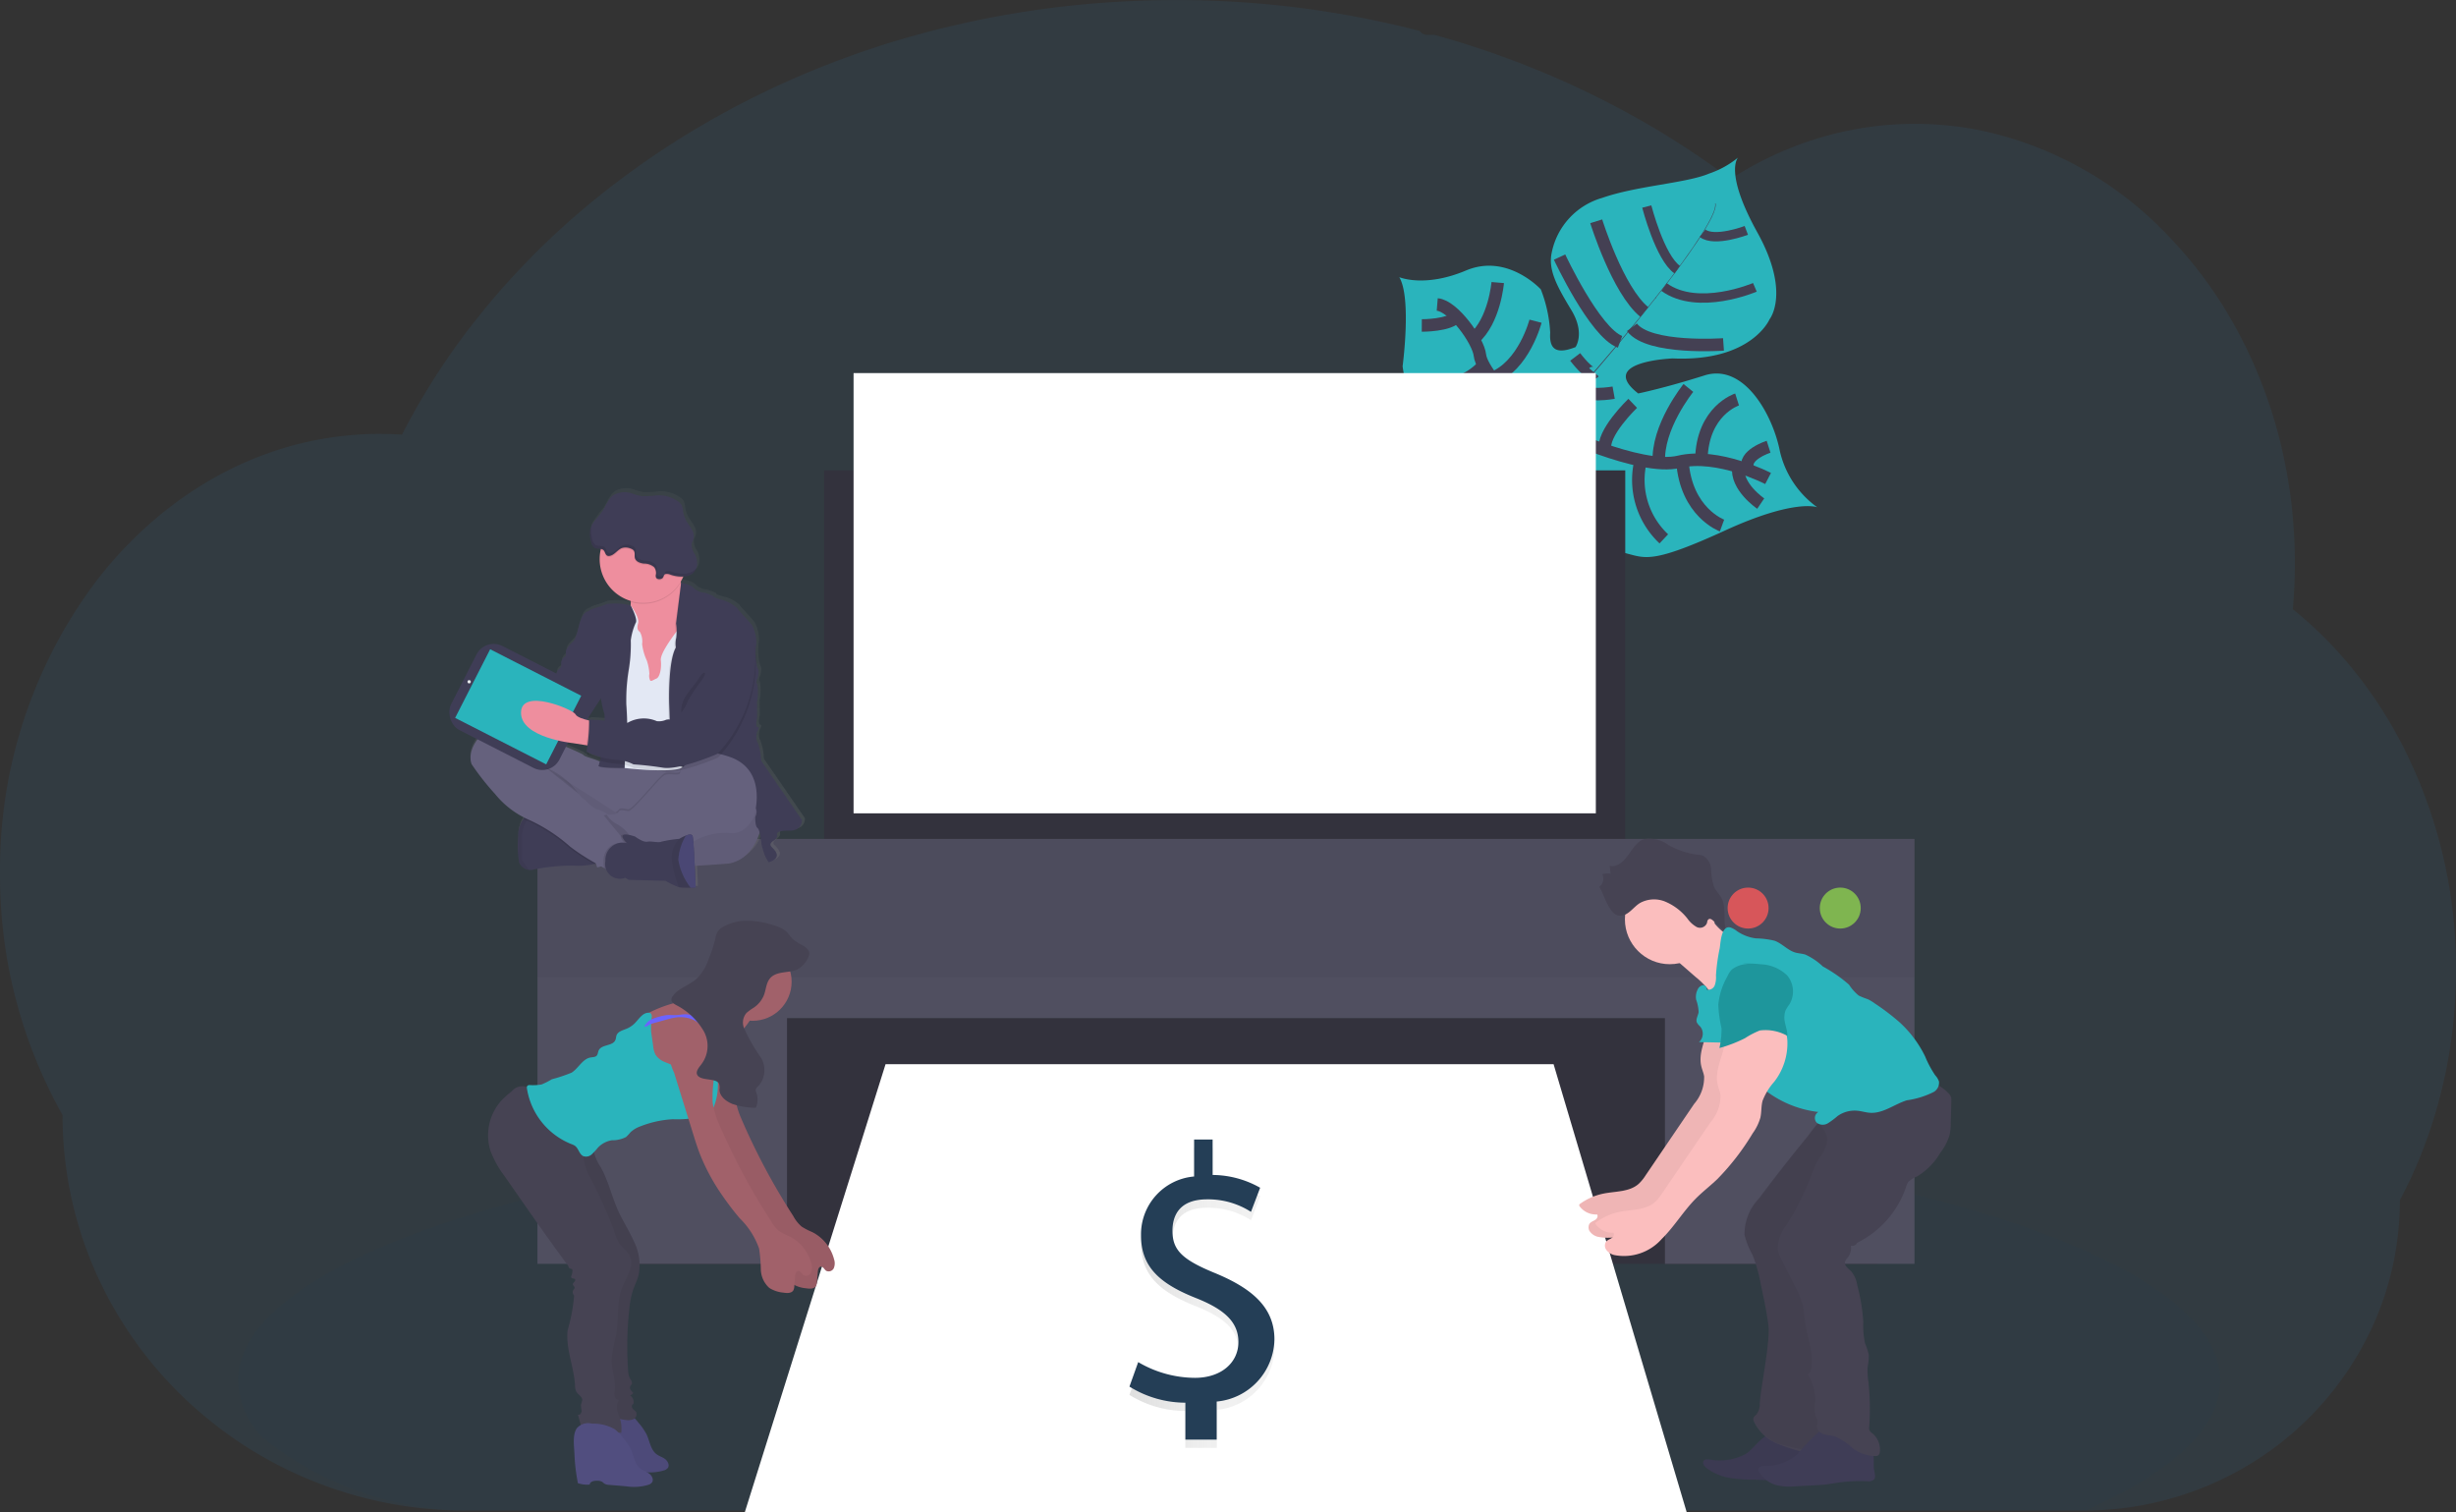 <svg id="Grupo_12307" data-name="Grupo 12307" xmlns="http://www.w3.org/2000/svg" xmlns:xlink="http://www.w3.org/1999/xlink" width="196.354" height="120.887" viewBox="0 0 196.354 120.887">
  <rect x="0" y="0" width="196.354" height="120.887" fill="#333333" stroke="none"/>
  <defs>
    <linearGradient id="linear-gradient" x1="0.5" y1="1" x2="0.5" gradientUnits="objectBoundingBox">
      <stop offset="0" stop-color="gray" stop-opacity="0.251"/>
      <stop offset="0.54" stop-color="gray" stop-opacity="0.122"/>
      <stop offset="1" stop-color="gray" stop-opacity="0.102"/>
    </linearGradient>
    <linearGradient id="linear-gradient-2" x1="0.001" y1="0.5" x2="1" y2="0.5" xlink:href="#linear-gradient"/>
  </defs>
  <path id="Trazado_27962" data-name="Trazado 27962" d="M207.425,165.007a40.237,40.237,0,0,1-1.179,9.709q-.4,1.6-.922,3.144a37.462,37.462,0,0,1-1.487,3.721q-.425.919-.9,1.8a24.271,24.271,0,0,1-2.029,9.751,25.15,25.15,0,0,1-12.2,12.57,25.672,25.672,0,0,1-10.9,2.5H48.348a32.619,32.619,0,0,1-16.407-4.384q-1.105-.64-2.154-1.364a32.578,32.578,0,0,1-4.263-3.514,31.72,31.72,0,0,1-4.686-5.813,30.984,30.984,0,0,1-4.766-16.542,39.011,39.011,0,0,1-5-19.318,38.283,38.283,0,0,1,7.737-23.431,32.939,32.939,0,0,1,3.286-3.656,30.577,30.577,0,0,1,3.758-3.076,29,29,0,0,1,3.334-2c.482-.247.965-.477,1.457-.692.432-.192.869-.37,1.31-.538q.8-.3,1.61-.555t1.609-.443q1.167-.285,2.374-.463c.667-.1,1.334-.167,2-.22q.8-.057,1.6-.067h.292c.593,0,1.184.023,1.769.063.062-.123.128-.248.19-.372.233-.443.475-.887.719-1.322v-.012c.042-.075.083-.15.127-.223.2-.355.4-.707.612-1.055.1-.167.192-.323.29-.482.022-.038.043-.075.068-.113q.15-.25.305-.5.772-1.232,1.605-2.426c.048-.068.093-.135.142-.2.087-.123.167-.245.263-.367.23-.322.467-.645.705-.964.167-.225.333-.45.513-.667q.65-.84,1.334-1.667c.455-.55.935-1.1,1.42-1.645.067-.075.133-.148.2-.223l.712-.775h0c.035-.037.065-.07.1-.1h0c.085-.092.167-.183.258-.273.382-.4.774-.8,1.167-1.2a63.548,63.548,0,0,1,6.408-5.568c.088-.07.178-.137.267-.2.423-.32.854-.635,1.284-.945a67.824,67.824,0,0,1,7.4-4.618c.177-.1.357-.2.538-.29a71.059,71.059,0,0,1,7.083-3.261q1.977-.782,4.024-1.46c.9-.3,1.81-.577,2.729-.834q2.131-.612,4.314-1.1a77.245,77.245,0,0,1,13.043-1.777q2-.105,4.046-.105a77.52,77.52,0,0,1,19.5,2.467.7.7,0,0,0,.605.315h.56c.243.065.485.133.729.2q2.039.588,4.019,1.282l.333.12A71.75,71.75,0,0,1,140.322,96a68.69,68.69,0,0,1,7.944,4.908q.585.42,1.154.849.69-.445,1.4-.849a27.608,27.608,0,0,1,5.815-2.477,26.523,26.523,0,0,1,13.043-.51,28.861,28.861,0,0,1,14.614,8.242,34.1,34.1,0,0,1,4.388,5.548c.092.143.183.288.272.435a36.68,36.68,0,0,1,2.791,5.566c.028.07.057.138.082.208a38.525,38.525,0,0,1,1.717,5.56c.02.1.043.192.063.288a40.029,40.029,0,0,1,.82,5.563,1.055,1.055,0,0,0,.013.2q.105,1.452.107,2.936c0,.884-.03,1.76-.085,2.629,0,.1-.013.2-.022.292-.015.253-.037.5-.058.755a31.631,31.631,0,0,1,3.564,3.361q.729.8,1.41,1.652a35.033,35.033,0,0,1,3.634,5.563A39.161,39.161,0,0,1,207.425,165.007Z" transform="translate(-11.07 -87.44)" fill="#288ac1" opacity="0.1"/>
  <path id="Trazado_27963" data-name="Trazado 27963" d="M283.682,646.507c0,3.789-3.928,7.335-10.781,10.389H143.443a26.4,26.4,0,0,1-16.407-5.946,6.9,6.9,0,0,1-1.845-4.444c0-4.028,4.441-7.787,12.12-10.964h0l.217-.087c2.167-.889,4.589-1.727,7.237-2.516.067-.02.135-.038.2-.062h0q3.151-.925,6.7-1.754c.075-.017.148-.035.223-.048.914-.217,1.845-.419,2.8-.62h0l.367-.077a208.832,208.832,0,0,1,23.339-3.351h.01q1.794-.167,3.626-.3c1.359-.108,2.734-.2,4.124-.285,1.062-.068,2.137-.127,3.216-.18a.032.032,0,0,1,.025,0c4.866-.245,9.894-.373,15.035-.373a277.014,277.014,0,0,1,35.377,2.167.083.083,0,0,1,.03,0c1.637.213,3.244.438,4.811.678.448.07.9.14,1.334.212q2.652.428,5.168.905h0C270.873,633.6,283.682,639.668,283.682,646.507Z" transform="translate(-106.165 -536.126)" fill="#243e56" opacity="0.1"/>
  <path id="Trazado_27964" data-name="Trazado 27964" d="M715.548,190.957s-1.764-.715-7.375,1.857-6.312,2.247-7.764,1.86-2.262-.487-3.819-2.636c0,0-1.1-5.953-2.167-6.877s-5.58.527-5.58.527-5.416,1.242-6.448-6c0,0,.732-5.455-.265-7.128,0,0,2.014.867,5.335-.533s5.98,1.509,5.98,1.509a11.015,11.015,0,0,1,.75,3.461c-.083,1.294.443,1.779,2.027,1.154,0,0,.779-1.107-.323-2.937s-1.889-3.192-1.582-4.613a5.729,5.729,0,0,1,4.034-4.378c2.842-.985,6.7-1.167,8.554-1.945A7.419,7.419,0,0,0,709.213,163s-1.14,1.142,1.545,5.985.974,6.943.974,6.943-1.429,3.406-7.737,3.129c0,0-6.078.222-2.764,2.8,0,0,2.122-.432,5.295-1.44s5.463,3.154,6.031,6.05A7.625,7.625,0,0,0,715.548,190.957Z" transform="translate(-570.259 -150.403)" fill="#2ab4bc"/>
  <path id="Trazado_27965" data-name="Trazado 27965" d="M809.648,184.95l.033-.01c.243.924-2.472,4.638-4.794,7.59l-.027-.022C808.134,188.351,809.836,185.665,809.648,184.95Z" transform="translate(-672.529 -168.686)" fill="#444053"/>
  <path id="Trazado_27966" data-name="Trazado 27966" d="M772.058,230l.015.037c-1.855,2.357-4.187,5.168-6.055,7.257-.178.2-.355.407-.525.62l-.054-.043c.167-.213.348-.423.527-.622C767.832,235.168,770.2,232.359,772.058,230Z" transform="translate(-639.681 -206.234)" fill="#444053"/>
  <path id="Trazado_27967" data-name="Trazado 27967" d="M744.161,276.89l.037.063c-3.4,4.243-3.623,10.836-3.631,10.888l-.717-.834A24.061,24.061,0,0,1,744.161,276.89Z" transform="translate(-618.357 -245.307)" fill="#444053"/>
  <path id="Trazado_27968" data-name="Trazado 27968" d="M726.781,247.37s-4-2.084-7.128-1.334-10.161-2.651-10.161-2.651-2.984-1.212-3.584-2.594c0,0-2.049-2.167-2.167-3.286s-2.11-3.938-3.411-4.046" transform="translate(-585.425 -209.117)" fill="none" stroke="#444053" stroke-miterlimit="10" stroke-width="1"/>
  <path id="Trazado_27969" data-name="Trazado 27969" d="M846.467,314.214s-2.017-1.36-1.782-2.944" transform="translate(-705.699 -273.956)" fill="none" stroke="#444053" stroke-miterlimit="10" stroke-width="1"/>
  <path id="Trazado_27970" data-name="Trazado 27970" d="M821.077,313.695s-2.886-1.047-3.167-5.155" transform="translate(-683.404 -271.681)" fill="none" stroke="#444053" stroke-miterlimit="10" stroke-width="1"/>
  <path id="Trazado_27971" data-name="Trazado 27971" d="M798.862,314.425a6.456,6.456,0,0,1-1.842-6.285" transform="translate(-665.841 -271.347)" fill="none" stroke="#444053" stroke-miterlimit="10" stroke-width="1"/>
  <path id="Trazado_27972" data-name="Trazado 27972" d="M771.02,307.367s-1.834-3.851-.2-6.357" transform="translate(-643.599 -265.406)" fill="none" stroke="#444053" stroke-miterlimit="10" stroke-width="1"/>
  <path id="Trazado_27973" data-name="Trazado 27973" d="M850.725,301.67s-2.086.667-1.639,1.76" transform="translate(-709.33 -265.956)" fill="none" stroke="#444053" stroke-miterlimit="10" stroke-width="1"/>
  <path id="Trazado_27974" data-name="Trazado 27974" d="M829.847,279s-2.792.885-2.857,4.835" transform="translate(-690.97 -247.065)" fill="none" stroke="#444053" stroke-miterlimit="10" stroke-width="1"/>
  <path id="Trazado_27975" data-name="Trazado 27975" d="M808.947,273.48s-2.542,3.137-2.356,5.988" transform="translate(-673.963 -242.466)" fill="none" stroke="#444053" stroke-miterlimit="10" stroke-width="1"/>
  <path id="Trazado_27976" data-name="Trazado 27976" d="M782.921,280.86s-2.524,2.414-2.2,3.756" transform="translate(-652.388 -248.615)" fill="none" stroke="#444053" stroke-miterlimit="10" stroke-width="1"/>
  <path id="Trazado_27977" data-name="Trazado 27977" d="M771.449,273.983s-2.367.423-2.7-.354" transform="translate(-642.439 -242.591)" fill="none" stroke="#444053" stroke-miterlimit="10" stroke-width="1"/>
  <path id="Trazado_27978" data-name="Trazado 27978" d="M766.49,258.61s1.2,1.584,1.5,1.229" transform="translate(-640.556 -230.075)" fill="none" stroke="#444053" stroke-miterlimit="10" stroke-width="1"/>
  <path id="Trazado_27979" data-name="Trazado 27979" d="M801.029,245.767s-5.968.433-7.318-1.367" transform="translate(-663.238 -218.233)" fill="none" stroke="#444053" stroke-miterlimit="10" stroke-width="1"/>
  <path id="Trazado_27980" data-name="Trazado 27980" d="M759,210.73s2.8,6.01,4.834,6.775" transform="translate(-634.314 -190.177)" fill="none" stroke="#444053" stroke-miterlimit="10" stroke-width="1"/>
  <path id="Trazado_27981" data-name="Trazado 27981" d="M776.58,193.56s1.719,5.528,3.849,7.253" transform="translate(-648.964 -175.869)" fill="none" stroke="#444053" stroke-miterlimit="10" stroke-width="1"/>
  <path id="Trazado_27982" data-name="Trazado 27982" d="M816.372,225.113s-4.538,1.947-7.262-.023" transform="translate(-676.071 -202.143)" fill="none" stroke="#444053" stroke-miterlimit="10" stroke-width="0.75"/>
  <path id="Trazado_27983" data-name="Trazado 27983" d="M800.82,186.49s1.037,4.063,2.434,5.045" transform="translate(-669.162 -169.978)" fill="none" stroke="#444053" stroke-miterlimit="10" stroke-width="0.75"/>
  <path id="Trazado_27984" data-name="Trazado 27984" d="M831.061,197.92s-2.551.967-3.5.227" transform="translate(-691.445 -179.502)" fill="none" stroke="#444053" stroke-miterlimit="10" stroke-width="0.75"/>
  <path id="Trazado_27985" data-name="Trazado 27985" d="M748.564,266.57s0,3.542-.964,3.794" transform="translate(-624.815 -236.708)" fill="none" stroke="#444053" stroke-miterlimit="10" stroke-width="1"/>
  <path id="Trazado_27986" data-name="Trazado 27986" d="M706.09,285.859s3.834.333,5.6-1.649" transform="translate(-590.225 -251.407)" fill="none" stroke="#444053" stroke-miterlimit="10" stroke-width="1"/>
  <path id="Trazado_27987" data-name="Trazado 27987" d="M730.044,241.47s-.927,3.593-3.484,4.561" transform="translate(-607.282 -215.792)" fill="none" stroke="#444053" stroke-miterlimit="10" stroke-width="1"/>
  <path id="Trazado_27988" data-name="Trazado 27988" d="M692.31,264.117a5.017,5.017,0,0,0,5.043-1.457" transform="translate(-578.742 -233.449)" fill="none" stroke="#444053" stroke-miterlimit="10" stroke-width="1"/>
  <path id="Trazado_27989" data-name="Trazado 27989" d="M719.8,222.94s-.255,3.051-1.914,4.479" transform="translate(-600.058 -200.351)" fill="none" stroke="#444053" stroke-miterlimit="10" stroke-width="1"/>
  <path id="Trazado_27990" data-name="Trazado 27990" d="M692.93,239.919s2.249.015,2.776-.719" transform="translate(-579.259 -213.9)" fill="none" stroke="#444053" stroke-miterlimit="10" stroke-width="1"/>
  <rect id="Rectángulo_26168" data-name="Rectángulo 26168" width="64.049" height="32.331" transform="translate(65.888 37.603)" fill="#33323d"/>
  <rect id="Rectángulo_26169" data-name="Rectángulo 26169" width="104.156" height="21.282" transform="translate(45.936 79.756)" fill="#33323d"/>
  <path id="Trazado_27991" data-name="Trazado 27991" d="M368.414,510.35h53.408l10.641,35.811h-75.3Z" transform="translate(-297.615 -425.274)" fill="#fff"/>
  <path id="Trazado_27992" data-name="Trazado 27992" d="M257.73,402.33V436.3h19.952V416.655h70.187V436.3h19.952V402.33Z" transform="translate(-214.761 -335.262)" fill="#504f60"/>
  <rect id="Rectángulo_26170" data-name="Rectángulo 26170" width="110.09" height="11.049" transform="translate(42.969 67.068)" fill="#33323d" opacity="0.1"/>
  <ellipse id="Elipse_1252" data-name="Elipse 1252" cx="1.637" cy="1.637" rx="1.637" ry="1.637" transform="translate(145.489 70.958)" fill="#8ccf4d" opacity="0.8"/>
  <ellipse id="Elipse_1253" data-name="Elipse 1253" cx="1.637" cy="1.637" rx="1.637" ry="1.637" transform="translate(138.122 70.958)" fill="#fa5959" opacity="0.8"/>
  <rect id="Rectángulo_26171" data-name="Rectángulo 26171" width="59.343" height="35.195" transform="translate(68.242 29.826)" fill="#fff"/>
  <path id="Trazado_27993" data-name="Trazado 27993" d="M778.75,563.107c.125,1.362-.9,2.684-.6,4.018.063.285.187.555.232.833a3.246,3.246,0,0,1-.8,2.206l-3.873,5.7a3.524,3.524,0,0,1-.553.683c-.742.667-1.852.59-2.824.787a4.848,4.848,0,0,0-1.892.833.123.123,0,0,0-.025.167,1.628,1.628,0,0,0,1.407.667c.1.133,0,.333-.14.427-.208.143-.5.182-.536.535a.588.588,0,0,0,.07.355,1.1,1.1,0,0,0,.679.47,4.025,4.025,0,0,0,3.792-1.29c1-.98,1.724-2.217,2.709-3.216.545-.552,1.167-1.025,1.727-1.56a19.38,19.38,0,0,0,2.834-3.668,4.032,4.032,0,0,0,.614-1.249c.1-.443.057-.912.177-1.352a5,5,0,0,1,.928-1.517,5.013,5.013,0,0,0,1.055-3.271,3.132,3.132,0,0,0-1.912-2.712,1.715,1.715,0,0,0-1.072-.065,2.54,2.54,0,0,0-1.092.869l-.735.848a2.05,2.05,0,0,0-.429.652.678.678,0,0,0,.152.724" transform="translate(-642.138 -481.912)" fill="#fbbebe"/>
  <path id="Trazado_27994" data-name="Trazado 27994" d="M778.75,563.107c.125,1.362-.9,2.684-.6,4.018.063.285.187.555.232.833a3.246,3.246,0,0,1-.8,2.206l-3.873,5.7a3.524,3.524,0,0,1-.553.683c-.742.667-1.852.59-2.824.787a4.848,4.848,0,0,0-1.892.833.123.123,0,0,0-.025.167,1.628,1.628,0,0,0,1.407.667c.1.133,0,.333-.14.427-.208.143-.5.182-.536.535a.588.588,0,0,0,.07.355,1.1,1.1,0,0,0,.679.47,4.025,4.025,0,0,0,3.792-1.29c1-.98,1.724-2.217,2.709-3.216.545-.552,1.167-1.025,1.727-1.56a19.38,19.38,0,0,0,2.834-3.668,4.032,4.032,0,0,0,.614-1.249c.1-.443.057-.912.177-1.352a5,5,0,0,1,.928-1.517,5.013,5.013,0,0,0,1.055-3.271,3.132,3.132,0,0,0-1.912-2.712,1.715,1.715,0,0,0-1.072-.065,2.54,2.54,0,0,0-1.092.869l-.735.848a2.05,2.05,0,0,0-.429.652.678.678,0,0,0,.152.724" transform="translate(-642.138 -481.912)" opacity="0.05"/>
  <path id="Trazado_27995" data-name="Trazado 27995" d="M831.206,776.881a4.479,4.479,0,0,1-2.884.427c-.167-.018-.345-.03-.447.092-.147.178.027.439.205.582a4.291,4.291,0,0,0,1.982.815,13.436,13.436,0,0,0,1.937.128,32.848,32.848,0,0,0,5.295-.2.716.716,0,0,0,.288-.085.534.534,0,0,0,.218-.333,1.314,1.314,0,0,0-.459-1.259,3.979,3.979,0,0,0-1.235-.667l-1.537-.6a3.965,3.965,0,0,0-1.333-.485C832.518,775.361,831.816,776.524,831.206,776.881Z" transform="translate(-691.661 -660.629)" fill="#3f3d56"/>
  <path id="Trazado_27996" data-name="Trazado 27996" d="M831.206,776.881a4.479,4.479,0,0,1-2.884.427c-.167-.018-.345-.03-.447.092-.147.178.027.439.205.582a4.291,4.291,0,0,0,1.982.815,13.436,13.436,0,0,0,1.937.128,32.848,32.848,0,0,0,5.295-.2.716.716,0,0,0,.288-.085.534.534,0,0,0,.218-.333,1.314,1.314,0,0,0-.459-1.259,3.979,3.979,0,0,0-1.235-.667l-1.537-.6a3.965,3.965,0,0,0-1.333-.485C832.518,775.361,831.816,776.524,831.206,776.881Z" transform="translate(-691.661 -660.629)" opacity="0.05"/>
  <path id="Trazado_27997" data-name="Trazado 27997" d="M848.725,618.658a4.1,4.1,0,0,0-1.144,2.889,6.415,6.415,0,0,0,.637,1.6,11.252,11.252,0,0,1,.645,2.241c.24,1.115.48,2.234.627,3.366.167,1.279-.617,4.978-.69,6.266a1.328,1.328,0,0,1-.27.87c-.085.088-.2.167-.235.275a.461.461,0,0,0,.05.323,3.588,3.588,0,0,0,1.921,1.767,15.228,15.228,0,0,0,3.706.973.7.7,0,0,0,.348-.047.666.666,0,0,0,.27-.308c.644-1.229.025-5.6.035-6.992,0-1.167.282-2.307.232-3.464-.042-.929-.29-1.834-.38-2.761a16.268,16.268,0,0,1,.41-4.543c.213-1.149.427-2.3.7-3.436a6.623,6.623,0,0,1,.742-2c.3-.478.712-.877,1.057-1.333a6,6,0,0,0,1.182-4.4,11.241,11.241,0,0,0-2.412.642,7.558,7.558,0,0,0-2.149,1.384,19.588,19.588,0,0,0-1.355,1.676q-.945,1.15-1.865,2.319Q849.74,617.3,848.725,618.658Z" transform="translate(-708.109 -522.819)" fill="#464353"/>
  <path id="Trazado_27998" data-name="Trazado 27998" d="M848.725,618.417a4.1,4.1,0,0,0-1.144,2.891,6.43,6.43,0,0,0,.637,1.594,11.275,11.275,0,0,1,.645,2.24c.24,1.115.48,2.234.627,3.366.167,1.279-.617,4.98-.69,6.268a1.323,1.323,0,0,1-.27.869c-.085.088-.2.167-.235.275a.469.469,0,0,0,.05.333,3.585,3.585,0,0,0,1.921,1.766,14.681,14.681,0,0,0,3.706.7.7.7,0,0,0,.348-.047.667.667,0,0,0,.27-.308c.644-1.229.025-5.325.035-6.712,0-1.167.282-2.309.232-3.466-.042-.929-.29-1.834-.38-2.761a16.253,16.253,0,0,1,.41-4.541c.213-1.15.427-2.3.7-3.437a6.621,6.621,0,0,1,.742-2c.3-.477.712-.877,1.057-1.324a6.012,6.012,0,0,0,1.182-4.4,11.037,11.037,0,0,0-2.412.642,7.508,7.508,0,0,0-2.149,1.387,21.076,21.076,0,0,0-1.355,1.667q-.945,1.15-1.865,2.321Q849.74,617.07,848.725,618.417Z" transform="translate(-708.109 -522.634)" opacity="0.05"/>
  <ellipse id="Elipse_1254" data-name="Elipse 1254" cx="3.589" cy="3.589" rx="3.589" ry="3.589" transform="translate(129.91 69.904)" fill="#fbbebe"/>
  <path id="Trazado_27999" data-name="Trazado 27999" d="M814.114,523.96a4.657,4.657,0,0,0,2.979,2.084l-.27.979a9.382,9.382,0,0,1-2.3,4.645,2.175,2.175,0,0,0-.365-1.679,6.429,6.429,0,0,0-1.219-1.274l-2.066-1.8a.615.615,0,0,1-.155-.167.535.535,0,0,1,0-.393,4.8,4.8,0,0,1,1.624-1.884,5.77,5.77,0,0,0,.817-.952C813.587,522.933,813.842,523.522,814.114,523.96Z" transform="translate(-677.383 -450.617)" fill="#fbbebe"/>
  <path id="Trazado_28000" data-name="Trazado 28000" d="M778.975,492.287l-.08-.667c.567.147,1.1-.333,1.465-.833s.7-1.087,1.251-1.294a2.6,2.6,0,0,1,2.02.485,6.4,6.4,0,0,0,2.321.759,1.5,1.5,0,0,1,.383.063,1.326,1.326,0,0,1,.675,1.145,4.41,4.41,0,0,0,.25,1.4c.155.32.423.558.587.874.438.85.015,2.01.478,2.844l-1.15-1.055c-.107-.1-.255-.2-.37-.115s-.1.205-.137.317a.6.6,0,0,1-.818.3,2.245,2.245,0,0,1-.732-.667,4.453,4.453,0,0,0-1.834-1.384,2.343,2.343,0,0,0-1.932.115c-.537.3-.93,1.01-1.587,1.035-.9.033-1.277-1.646-1.7-2.309a.817.817,0,0,0,.237-1.019C778.38,492.254,778.963,492.179,778.975,492.287Z" transform="translate(-650.205 -422.402)" fill="#464353"/>
  <path id="Trazado_28001" data-name="Trazado 28001" d="M857.449,774.25a3.8,3.8,0,0,1-2.581.962c-.242,0-.577.047-.578.288a.385.385,0,0,0,.07.2,2.373,2.373,0,0,0,1.334,1.044,4.74,4.74,0,0,0,1.61.1l1.575-.082c.3-.017.6-.032.892-.068s.617-.1.927-.143a12.137,12.137,0,0,1,2.294-.108.681.681,0,0,0,.565-.153c.126-.153.058-.43.012-.652-.093-.457,0-.935-.087-1.394a2.454,2.454,0,0,0-1.607-1.712,3.38,3.38,0,0,0-2.637-.13A17.663,17.663,0,0,0,857.449,774.25Z" transform="translate(-713.719 -658.026)" fill="#3f3d56"/>
  <path id="Trazado_28002" data-name="Trazado 28002" d="M866.736,606.584c.14.667.779,1.167.8,1.834a2.889,2.889,0,0,1-.649,1.459,9.672,9.672,0,0,0-.667,1.5,22.947,22.947,0,0,1-1.947,3.859,3.065,3.065,0,0,0-.7,1.911,2.866,2.866,0,0,0,.333.914l1.109,2.2a6.332,6.332,0,0,1,.567,1.392c.095.418.1.852.167,1.279.175,1.35.808,2.711.435,4.019-.033.113-.15.25-.238.167a4.159,4.159,0,0,1,.632,2.149,2.954,2.954,0,0,0,.012,1.21,1.316,1.316,0,0,1,.167.477c0,.11-.052.215-.063.333a.713.713,0,0,0,.553.667c.3.1.62.092.92.182a5.532,5.532,0,0,1,1.484,1.014,3.121,3.121,0,0,0,1.7.555.427.427,0,0,0,.25-.05.406.406,0,0,0,.14-.305,1.69,1.69,0,0,0-.61-1.469.678.678,0,0,1-.225-.237.565.565,0,0,1-.022-.265,19.778,19.778,0,0,0-.065-3.638,5.5,5.5,0,0,1-.058-1.157,4.5,4.5,0,0,0,.093-.964,5.152,5.152,0,0,0-.3-.922,6.62,6.62,0,0,1-.142-1.717,14.972,14.972,0,0,0-.487-2.954,2.212,2.212,0,0,0-.46-1.067c-.23-.24-.6-.472-.515-.792a.916.916,0,0,1,.21-.315,1.264,1.264,0,0,0,.265-.965.43.43,0,0,0,.5-.233,7.762,7.762,0,0,0,3.9-4.436,1.481,1.481,0,0,1,.167-.4,1.806,1.806,0,0,1,.714-.463,5.419,5.419,0,0,0,1.877-1.912,4.445,4.445,0,0,0,.724-1.389,4.566,4.566,0,0,0,.1-1l.045-1.737a.938.938,0,0,0-.033-.333.805.805,0,0,0-.187-.275,3.345,3.345,0,0,0-1.834-1c-.474-.085-.957-.068-1.435-.108a18.234,18.234,0,0,0-2.774-.3,4.437,4.437,0,0,0-3.447,2.411C867.508,606.182,867.255,606.584,866.736,606.584Z" transform="translate(-721.445 -517.302)" fill="#464353"/>
  <path id="Trazado_28003" data-name="Trazado 28003" d="M825.947,535.941a1.9,1.9,0,0,1-.1.79.552.552,0,0,1-.648.333c.075-.167-.125-.365-.31-.343a.577.577,0,0,0-.41.349,1.3,1.3,0,0,0-.118.8,3.24,3.24,0,0,1,.2,1c-.042.283-.25.567-.138.834a1.35,1.35,0,0,0,.267.32.9.9,0,0,1-.1,1.242l2.8.055a1.974,1.974,0,0,0,.347,1.362,8.578,8.578,0,0,0,6.393,4.168.559.559,0,0,0-.133.852.788.788,0,0,0,.9.05,6.557,6.557,0,0,0,.77-.575,2.354,2.354,0,0,1,1.58-.427c.35.033.69.147,1.042.167,1.037.055,1.927-.69,2.919-1a6.868,6.868,0,0,0,2.167-.677.86.86,0,0,0,.4-.833,1.385,1.385,0,0,0-.3-.49,8.315,8.315,0,0,1-.809-1.515,9.082,9.082,0,0,0-2.022-2.707,18.171,18.171,0,0,0-2-1.522,3.52,3.52,0,0,0-.544-.333,5.728,5.728,0,0,1-.744-.3,3.765,3.765,0,0,1-.77-.867,11.586,11.586,0,0,0-2.09-1.454,5.127,5.127,0,0,0-1.41-.955c-.265-.08-.548-.087-.815-.167-.6-.183-1.043-.72-1.637-.937a6.933,6.933,0,0,0-1.484-.188,3.428,3.428,0,0,1-1.522-.578,1.835,1.835,0,0,0-.5-.287c-.749-.228-.81,1.167-.88,1.652A14.9,14.9,0,0,0,825.947,535.941Z" transform="translate(-688.758 -457.955)" fill="#2ab4bc"/>
  <path id="Trazado_28004" data-name="Trazado 28004" d="M786.59,571.888c.125,1.362-.9,2.682-.6,4.018.063.285.187.555.232.834a3.233,3.233,0,0,1-.8,2.2l-3.873,5.685a3.53,3.53,0,0,1-.554.683c-.742.667-1.852.59-2.824.787a4.86,4.86,0,0,0-1.892.834.123.123,0,0,0-.025.167,1.624,1.624,0,0,0,1.407.667c.1.135,0,.333-.14.427-.208.145-.5.184-.535.537a.587.587,0,0,0,.07.355,1.109,1.109,0,0,0,.679.47,4.026,4.026,0,0,0,3.792-1.29c1-.98,1.724-2.217,2.711-3.216.545-.552,1.167-1.025,1.725-1.56a19.67,19.67,0,0,0,2.834-3.668,4.05,4.05,0,0,0,.613-1.248c.1-.444.057-.912.177-1.352a4.975,4.975,0,0,1,.928-1.517,5.012,5.012,0,0,0,1.055-3.271,3.133,3.133,0,0,0-1.912-2.712,1.7,1.7,0,0,0-1.072-.065,2.554,2.554,0,0,0-1.092.869l-.735.849a2.015,2.015,0,0,0-.427.652.675.675,0,0,0,.15.722" transform="translate(-648.671 -489.217)" fill="#fbbebe"/>
  <path id="Trazado_28005" data-name="Trazado 28005" d="M837.615,549.549a2.127,2.127,0,0,0-1.43.443,2.047,2.047,0,0,0-.36.564,5.633,5.633,0,0,0-.714,2.247,10.617,10.617,0,0,0,.258,1.879,6.885,6.885,0,0,1-.167,1.577,10.955,10.955,0,0,0,2.039-.784,6.755,6.755,0,0,1,1.192-.62,3.557,3.557,0,0,1,2.2.43c.031-.407-.272-1.112-.24-1.519a1.723,1.723,0,0,1,.09-.5,3.077,3.077,0,0,1,.305-.485,1.987,1.987,0,0,0-.178-2.334,3.205,3.205,0,0,0-2.08-.882,9.051,9.051,0,0,0-1.454-.052" transform="translate(-697.736 -472.475)" fill="#1e969c"/>
  <path id="Trazado_28006" data-name="Trazado 28006" d="M263.4,347.959l-3.287-4.768a4.494,4.494,0,0,0-.277-1.455c-.215-.275-.047-.889-.047-.889s.232-.333.032-.368-.032-.782-.032-.782l-.015-1.2a4.192,4.192,0,0,0,.032-1.425.452.452,0,0,1,.015-.492s.183-.659,0-.833a5,5,0,0,1-.093-2.009,3.052,3.052,0,0,0-.322-1.394c0-.122-1.214-1.319-1.214-1.427a2.945,2.945,0,0,0-1.23-.667c-.462-.115-.69-.215-.675-.277s-.722-.305-.722-.305a1.458,1.458,0,0,1-.892-.368c-.247-.322-1-.415-1.019-.419l-.015-.063a.345.345,0,0,0-.013-.07,3.218,3.218,0,0,0,.167-.3l.043-.093a1.3,1.3,0,0,0,.755-.235,1.022,1.022,0,0,0,.368-.735,1.607,1.607,0,0,0-.18-.817,1.367,1.367,0,0,1-.263-.862c.03-.128.107-.242.147-.368a.973.973,0,0,0-.11-.727c-.117-.222-.278-.419-.408-.634a2.5,2.5,0,0,1-.325-.9,1.382,1.382,0,0,0-.118-.488.912.912,0,0,0-.27-.272,2.7,2.7,0,0,0-1.652-.5,8.085,8.085,0,0,1-1.25.075,4.485,4.485,0,0,1-.73-.19,1.883,1.883,0,0,0-1.559.08c-.448.3-.627.875-.932,1.334a9.691,9.691,0,0,0-.867,1.167v-.023a1.393,1.393,0,0,0-.115.308,2.2,2.2,0,0,0,.068,1.017.706.706,0,0,0,.248.453,1.435,1.435,0,0,0,.537.107l-.02.087a3.509,3.509,0,0,0,2.436,4.081v.093a2.234,2.234,0,0,1-.017.263h0a5.347,5.347,0,0,0-1.961-.1c-.415.215-1.229.383-1.352.5s-.43.032-.707.752-.307,1.455-.667,1.794-.537.567-.553.812.047.307-.092.383-.333.4-.277.522a.435.435,0,0,1-.167.458.51.51,0,0,0-.215.46s-.093.333-.308.415-.353.582-.353.582l-.7.8-1.38-1.527a.584.584,0,0,0-.822-.042l-.678.61a1.344,1.344,0,0,0-.679.4,1.807,1.807,0,0,0-.352.524l-.37.333a.945.945,0,0,0-.1,1.042l.885.979v.008a1.567,1.567,0,0,0-.855.348c-1.32,1.167-1.334,2.239-1.137,2.729a20.18,20.18,0,0,0,1.874,2.376,7.48,7.48,0,0,0,2.379,1.937h0l-.01.012a1.163,1.163,0,0,0-.082.095l-.023.03-.022.03-.025.037a.3.3,0,0,0-.018.03l-.027.043a.273.273,0,0,0-.017.03c-.012.02-.022.04-.032.06l-.01.02c-.013.027-.027.053-.038.083l-.013.03c-.008.02-.015.04-.023.062a.37.37,0,0,0-.013.04l-.02.06a.338.338,0,0,0-.013.043.362.362,0,0,1-.018.067c-.005.023-.008.027-.012.042s-.017.072-.023.11a.084.084,0,0,1-.008.043.4.4,0,0,0-.013.078.216.216,0,0,0,0,.057l-.01.075v.06a.314.314,0,0,1-.008.087c-.008.03,0,.035,0,.053v.148a8.488,8.488,0,0,0,.075,2.054,1,1,0,0,0,.815.612,1.02,1.02,0,0,0,.262-.013,14.962,14.962,0,0,1,3.334-.333,5.732,5.732,0,0,0,1.657-.135l.138-.027.1.305.3-.083.258.148.167.1c.3,1.027,1.534.677,1.534.677l.292.167,2.966.077a5.955,5.955,0,0,0,1.05.5.8.8,0,0,0,.148.033,6.6,6.6,0,0,0,.833.015c.227,0,.4-.015.4-.015s-.03-.805-.073-1.707a24.237,24.237,0,0,0,2.747-.225,3.379,3.379,0,0,0,2.487-2.487,7.275,7.275,0,0,1,.155.955,6.94,6.94,0,0,0,.247.833,2.777,2.777,0,0,0,.333.614c1.167-.4.46-1,.215-1.257s.167-.475.167-.475.323-.215.292-.413-.047-.414,1-.4S263.4,347.959,263.4,347.959Zm-16.224-9.787a7.95,7.95,0,0,0,.29,1.28,1.669,1.669,0,0,1,.035.5c-.619-.05-1.264-.077-1.264-.077a.156.156,0,0,1,.033.078l-.1-.022-.14-.033,1.14-1.735Zm-2.261,3.594,1.072.167.09.013a3.493,3.493,0,0,0-.055.5c0,.017.023.035.058.057a1.324,1.324,0,0,0-.02.255,2.973,2.973,0,0,0,1.092.418c-.008.032-.015.062-.023.088h0c-.508-.267-1.307-.392-1.4-.59a20.645,20.645,0,0,0-2.812-1.149l-.27-.135.715.135.2-.02A10.639,10.639,0,0,0,244.911,341.766Z" transform="translate(-199.043 -282.548)" fill="url(#linear-gradient)"/>
  <path id="Trazado_28007" data-name="Trazado 28007" d="M279.363,455.031s-.425,2.574-2.587,2.954a92.02,92.02,0,0,1-9.381.305s-4.128-.6-5.62-4.081-2.452-4.875-1.167-4.935,8.179,2.334,8.574,2.361S279.745,446.335,279.363,455.031Z" transform="translate(-218.508 -388.953)" fill="#65617d"/>
  <path id="Trazado_28008" data-name="Trazado 28008" d="M279.363,455.031s-.425,2.574-2.587,2.954a92.02,92.02,0,0,1-9.381.305s-4.128-.6-5.62-4.081-2.452-4.875-1.167-4.935,8.179,2.334,8.574,2.361S279.745,446.335,279.363,455.031Z" transform="translate(-218.508 -388.953)" opacity="0.05"/>
  <path id="Trazado_28009" data-name="Trazado 28009" d="M259.614,481.484a.985.985,0,0,0,.807.608,1.106,1.106,0,0,0,.262-.015,15.041,15.041,0,0,1,3.3-.333,5.73,5.73,0,0,0,1.64-.133c.345-.065.6-.127.6-.127s-.61-2.026-.685-2.086-2.742-1.667-2.742-1.667l-2.111-.152h0a1.115,1.115,0,0,0-.717.42,2.259,2.259,0,0,0-.427,1.437A8.4,8.4,0,0,0,259.614,481.484Z" transform="translate(-218.116 -412.541)" fill="#3f3d56"/>
  <path id="Trazado_28010" data-name="Trazado 28010" d="M259.643,481.534a.985.985,0,0,0,.807.608,8.979,8.979,0,0,1-.573-.833l.012-1.477a2.607,2.607,0,0,1,.834-2.192h0s-1.112.075-1.144,1.857A8.976,8.976,0,0,0,259.643,481.534Z" transform="translate(-218.145 -412.591)" opacity="0.05"/>
  <path id="Trazado_28011" data-name="Trazado 28011" d="M308.794,458.513l1.966-1.539,3.091-3.046-.833-.038c-.125.08-.475.333-.488.637-.015.372-.834.027-1.262.239s-2.512,2.884-2.877,2.866-.655-.185-.809.075l-.01.017Z" transform="translate(-258.141 -392.8)" opacity="0.1"/>
  <path id="Trazado_28012" data-name="Trazado 28012" d="M262.11,477.987c.07.033.142.067.213.1a13.531,13.531,0,0,1,3.473,2.224,14.522,14.522,0,0,0,1.975,1.284c.345-.065.6-.127.6-.127s-.61-2.026-.685-2.085-2.742-1.667-2.742-1.667l-2.111-.152h0A1.114,1.114,0,0,0,262.11,477.987Z" transform="translate(-220.26 -412.524)" opacity="0.1"/>
  <path id="Trazado_28013" data-name="Trazado 28013" d="M236.813,438.54a20.241,20.241,0,0,0,1.857,2.361,7.189,7.189,0,0,0,2.544,2,13.179,13.179,0,0,1,3.471,2.224,16.04,16.04,0,0,0,2.115,1.365l.188.11.415.242.22.125s.51-.408,1.019-.82,1-.815,1-.834.213-.563.167-.594-.128-.227-.322-.472a2.149,2.149,0,0,0-.775-.64,2.209,2.209,0,0,1-1-1.049s-.067-.048-.167-.113a2.066,2.066,0,0,0-.684-.3c-.333-.042-.96-.727-.96-.727a1.865,1.865,0,0,1-.594-.624,22.558,22.558,0,0,0-2.741-2.107l5.725,3.677,1.37.88,1.965-1.537,3.091-3.046-1.02-.047c-1.5-.065-4.168-.167-4.5-.09a2.617,2.617,0,0,1-.833.055,2.954,2.954,0,0,1-1.264-.232c-.5-.265-1.3-.39-1.387-.587a20.487,20.487,0,0,0-2.786-1.14s-3.668-1.949-4.98-.792S236.614,438.05,236.813,438.54Z" transform="translate(-199.103 -377.441)" fill="#65617d"/>
  <path id="Trazado_28014" data-name="Trazado 28014" d="M308.24,364.334l.472,1.569.61,3.533,2.239.152.64-1.067.647-1.074s.4-1.427.693-2.807c.255-1.222.423-2.409.145-2.537-.248-.113-.41-.525-.517-.969-.013-.053-.025-.11-.035-.167a8.8,8.8,0,0,1-.15-1.135s-4.689-.243-4.034,1.69a3.085,3.085,0,0,1,.177,1.029,1.348,1.348,0,0,1-.017.262A2.192,2.192,0,0,1,308.24,364.334Z" transform="translate(-258.699 -314.413)" fill="#ee8e9e"/>
  <path id="Trazado_28015" data-name="Trazado 28015" d="M302.4,379.015l.167,2.667.38,2.269.427,1.052.382,5.748s3.668.425,4.564-.008a.38.38,0,0,0,.167-.125c1.079-1.629.725-6.347.725-6.347l.41-3.046-.273-1.58-.667-.07-.51-.055s-.115.142-.282.362c-.452.6-1.282,1.769-1.225,2.257.075.667-.092,1.355-.352,1.462s-.472.29-.517.107a.817.817,0,0,1-.047-.487,3.956,3.956,0,0,0-.2-1.052,4.428,4.428,0,0,1-.38-1.324,1.57,1.57,0,0,0-.167-.96c-.122-.107-.29-.213-.153-.7s-.6-1.435-.6-1.435Z" transform="translate(-253.833 -329.353)" fill="#e3e8f4"/>
  <path id="Trazado_28016" data-name="Trazado 28016" d="M331.457,377.112l.153,4.553.879.489a.4.4,0,0,0,.167-.127c1.079-1.629.725-6.346.725-6.346l.412-3.046-.275-1.58-.667-.07c.257-1.222.423-2.407.145-2.537-.248-.113-.41-.525-.515-.967h0l-.475,3.221s.04.29.053.59a1.664,1.664,0,0,1-.038.567,1.892,1.892,0,0,0-.03.762,6.18,6.18,0,0,0-.478,2.245C331.422,376.015,331.457,377.112,331.457,377.112Z" transform="translate(-278.04 -320.795)" opacity="0.1"/>
  <path id="Trazado_28017" data-name="Trazado 28017" d="M332.919,367s.769.095,1.012.415a1.44,1.44,0,0,0,.884.367s.73.243.715.3.213.153.667.275a3.079,3.079,0,0,1,1.219.667c0,.1,1.2,1.294,1.2,1.415a3.04,3.04,0,0,1,.32,1.385,4.96,4.96,0,0,0,.092,2c.183.167,0,.822,0,.822a.45.45,0,0,0-.015.489,4.179,4.179,0,0,1-.032,1.415l.017,1.189s-.167.745.03.777-.03.365-.03.365-.167.608.045.883a4.512,4.512,0,0,1,.273,1.445l3.259,4.736s.047.869-.989.854-1.022.2-.99.4-.29.412-.29.412-.41.213-.167.472.944.854-.213,1.249a2.759,2.759,0,0,1-.333-.609,6.916,6.916,0,0,1-.243-.822s-.107-1.159-.32-1.31-.183-.884-.183-.884.305-.593-.122-.833-6.608-3.668-6.608-3.668l-.15-4.555s-.107-3.366.534-4.493a1.892,1.892,0,0,1,.03-.762,3.945,3.945,0,0,0-.015-1.157Z" transform="translate(-278.465 -320.395)" fill="#3f3d56"/>
  <path id="Trazado_28018" data-name="Trazado 28018" d="M286,377.121a5.29,5.29,0,0,0-1.942-.1c-.412.213-1.217.38-1.334.5s-.425.032-.7.747-.3,1.447-.655,1.782-.532.563-.547.807.045.305-.092.38-.333.4-.275.518,3.167,2.8,3.167,2.8a7.35,7.35,0,0,0,.29,1.279,12.743,12.743,0,0,1-.457,4.066c-.305.243,2.049.223,2.049.223s.107-2.334.2-2.461a24.162,24.162,0,0,0-.062-2.619,14.872,14.872,0,0,1,.183-2.7,12.123,12.123,0,0,0,.167-2.437,5.013,5.013,0,0,1,.388-1.385C286.6,378.265,286,377.121,286,377.121Z" transform="translate(-235.54 -328.682)" opacity="0.1"/>
  <path id="Trazado_28019" data-name="Trazado 28019" d="M285.729,376.848a5.321,5.321,0,0,0-1.942-.1c-.412.212-1.219.382-1.334.5s-.427.03-.7.747-.305,1.445-.655,1.78-.534.563-.549.807.047.305-.092.382-.333.4-.273.517,3.167,2.8,3.167,2.8a7.192,7.192,0,0,0,.29,1.279,12.7,12.7,0,0,1-.458,4.066c-.305.243,2.057.222,2.057.222s.107-2.334.2-2.459a24.666,24.666,0,0,0-.06-2.621,14.872,14.872,0,0,1,.183-2.694,12.278,12.278,0,0,0,.175-2.437,5.013,5.013,0,0,1,.388-1.385C286.337,377.988,285.729,376.848,285.729,376.848Z" transform="translate(-235.311 -328.454)" fill="#3f3d56"/>
  <path id="Trazado_28020" data-name="Trazado 28020" d="M312.226,361.5a3.088,3.088,0,0,1,.177,1.028,3.5,3.5,0,0,0,4-1.584,8.782,8.782,0,0,1-.15-1.135S311.571,359.565,312.226,361.5Z" transform="translate(-261.968 -314.395)" opacity="0.1"/>
  <path id="Trazado_28021" data-name="Trazado 28021" d="M298.65,338.129a3.489,3.489,0,1,0,.077-.725A3.448,3.448,0,0,0,298.65,338.129Z" transform="translate(-250.708 -293.431)" fill="#ee8e9e"/>
  <path id="Trazado_28022" data-name="Trazado 28022" d="M269.946,404l-.833.258a.432.432,0,0,1-.167.457.5.5,0,0,0-.212.457s-.092.333-.305.412-.35.579-.35.579l-.7.807s-.26.213-.213.32-.275.137-.275.137l.167,2.711,1.447.275.9-.092.73-.273.64-.382.288-.745,1.28-1.951Z" transform="translate(-224.243 -351.227)" fill="#3f3d56"/>
  <path id="Trazado_28023" data-name="Trazado 28023" d="M249.474,417.494s-1.857-2.679-3.244-1.234.563,3.793,1.02,3.716,2.636-.2,2.636-.2Z" transform="translate(-206.619 -361.087)" fill="#ee8e9e"/>
  <rect id="Rectángulo_26172" data-name="Rectángulo 26172" width="9.724" height="7.55" rx="1.54" transform="translate(38.798 50.945) rotate(27.04)" fill="#3f3d56"/>
  <rect id="Rectángulo_26173" data-name="Rectángulo 26173" width="8.174" height="6.16" transform="translate(39.188 51.905) rotate(27.04)" fill="#2ab4bc"/>
  <ellipse id="Elipse_1255" data-name="Elipse 1255" cx="0.133" cy="0.133" rx="0.133" ry="0.133" transform="translate(37.374 54.37)" fill="#e6e8ec"/>
  <ellipse id="Elipse_1256" data-name="Elipse 1256" cx="0.222" cy="0.222" rx="0.222" ry="0.222" transform="translate(45.166 58.319)" fill="#e6e8ec"/>
  <path id="Trazado_28024" data-name="Trazado 28024" d="M260.93,424.46c-.017,2.01,4.141,2.437,4.141,2.437l1.062.167.477.075.2-1.964s-.218-.033-.49-.1c-.4-.093-.925-.255-1.034-.483C265.109,424.217,260.941,422.45,260.93,424.46Z" transform="translate(-219.276 -367.489)" fill="#ee8e9e"/>
  <path id="Trazado_28025" data-name="Trazado 28025" d="M299.11,337.417a.413.413,0,0,1,.255.113c.117.125.123.347.277.423a.321.321,0,0,0,.182.02c.405-.057.638-.513,1.029-.64a1.031,1.031,0,0,1,.68.058.534.534,0,0,1,.227.145c.13.167.038.417.1.62.083.284.422.4.713.432a1.25,1.25,0,0,1,.817.278.74.74,0,0,1,.145.59.461.461,0,0,0,0,.218c.08.228.475.193.579.013.077-.132.053-.24.232-.277a.754.754,0,0,1,.372.065,2.759,2.759,0,0,0,.965.148,3.488,3.488,0,1,0-6.568-2.209Z" transform="translate(-251.091 -293.445)" opacity="0.1"/>
  <path id="Trazado_28026" data-name="Trazado 28026" d="M299.27,330.284a.462.462,0,0,1,0-.218.735.735,0,0,0-.145-.588,1.248,1.248,0,0,0-.817-.28c-.293-.038-.63-.148-.714-.432-.06-.2.032-.452-.1-.618a.5.5,0,0,0-.227-.145,1.033,1.033,0,0,0-.68-.06c-.39.127-.624.583-1.029.64a.307.307,0,0,1-.182-.02c-.153-.077-.167-.3-.277-.424-.185-.2-.537-.068-.762-.213a.7.7,0,0,1-.247-.452,2.191,2.191,0,0,1-.067-1.01c.132-.565.638-.954.96-1.439.3-.45.472-1.02.924-1.319a1.848,1.848,0,0,1,1.545-.08,4.359,4.359,0,0,0,.724.19,8.158,8.158,0,0,0,1.239-.075,2.651,2.651,0,0,1,1.637.5.9.9,0,0,1,.267.27,1.4,1.4,0,0,1,.12.485,2.466,2.466,0,0,0,.322.89c.127.215.289.408.4.63a.976.976,0,0,1,.11.722c-.04.125-.117.238-.147.367a1.383,1.383,0,0,0,.262.855,1.6,1.6,0,0,1,.178.812,1.017,1.017,0,0,1-.365.73,1.318,1.318,0,0,1-.772.235,2.773,2.773,0,0,1-.984-.148.776.776,0,0,0-.372-.065c-.178.037-.155.145-.232.277C299.745,330.478,299.352,330.513,299.27,330.284Z" transform="translate(-246.83 -284.145)" fill="#3f3d56"/>
  <path id="Trazado_28027" data-name="Trazado 28027" d="M307.51,459.019l1.965-1.537,3.091-3.046-1.02-.047a.666.666,0,0,0-.215.417c-.015.372-.834.025-1.262.238s-2.512,2.884-2.877,2.866-.655-.185-.808.073l-.01.017a.431.431,0,0,1-.233.138Z" transform="translate(-256.95 -393.217)" opacity="0.1"/>
  <path id="Trazado_28028" data-name="Trazado 28028" d="M290.61,453.689l.987,3.152.155.5.47-.128,1.037-.285,4.615-1.267a4.013,4.013,0,0,0,1.667-.443,5.029,5.029,0,0,1,2.867-.625c.61.057,1.289-.207,1.852-1.247,0,0,1.279-3.776-1.949-4.858s-3.383.575-3.383.575l-.045.027c-.125.08-.475.333-.489.637-.015.372-.834.027-1.262.238s-2.512,2.884-2.877,2.866-.655-.185-.809.075l-.01.017c-.113.155-.452.192-.677.2a2.009,2.009,0,0,1-.21,0l-.03.008-.233.07Z" transform="translate(-244.009 -387.992)" fill="#65617d"/>
  <path id="Trazado_28029" data-name="Trazado 28029" d="M292.14,434.885l.477.075.2-1.964s-.218-.033-.49-.1A10.05,10.05,0,0,1,292.14,434.885Z" transform="translate(-245.284 -375.309)" opacity="0.1"/>
  <path id="Trazado_28030" data-name="Trazado 28030" d="M304.943,389.515s1.415-.412,1.065,3.609a11.244,11.244,0,0,1-2.969,6.563s-3.016,1.324-4.371,1.11-2.344-.258-2.344-.258a3.447,3.447,0,0,0-1.372-.365,6.334,6.334,0,0,1-2.391-.655,14.471,14.471,0,0,0,.213-2.557,14.119,14.119,0,0,1,2.346.24c.213.153.518.045.747,0a2.591,2.591,0,0,1,2.314-.118,1.4,1.4,0,0,0,.655-.077.655.655,0,0,1,.477-.03,1.307,1.307,0,0,0,.333-.167c.045-.06.412,0,.412,0a.167.167,0,0,0,.228-.107,1,1,0,0,1,.213-.333,8.631,8.631,0,0,1,1.187-3.182.5.5,0,0,0,.167-.442C301.791,392.5,303.116,389.026,304.943,389.515Z" transform="translate(-245.633 -339.118)" opacity="0.1"/>
  <path id="Trazado_28031" data-name="Trazado 28031" d="M304.722,387.661s1.417-.41,1.067,3.609a11.234,11.234,0,0,1-2.969,6.563s-3.016,1.325-4.371,1.112-2.346-.263-2.346-.263a3.432,3.432,0,0,0-1.37-.365,6.347,6.347,0,0,1-2.391-.655,14.464,14.464,0,0,0,.213-2.559,14.131,14.131,0,0,1,2.346.242c.213.153.517.043.745,0a2.6,2.6,0,0,1,2.316-.12,1.39,1.39,0,0,0,.654-.075.667.667,0,0,1,.477-.032,1.388,1.388,0,0,0,.333-.167c.045-.062.41,0,.41,0a.167.167,0,0,0,.228-.107,1,1,0,0,1,.213-.333,8.645,8.645,0,0,1,1.189-3.182.5.5,0,0,0,.167-.442C301.571,390.646,302.895,387.179,304.722,387.661Z" transform="translate(-245.451 -337.573)" fill="#3f3d56"/>
  <path id="Trazado_28032" data-name="Trazado 28032" d="M300.64,478.17l2.01,2.434.013-.013c.015-.047.213-.563.167-.6a2.83,2.83,0,0,0-1.1-1.112,2.078,2.078,0,0,1-.862-.784Z" transform="translate(-252.366 -412.974)" opacity="0.1"/>
  <path id="Trazado_28033" data-name="Trazado 28033" d="M300.557,490.372l.22.125s.51-.408,1.019-.82,1-.815,1-.834.213-.563.167-.593-.128-.227-.322-.472c-1.364-.382-.5.565-.38.608a1.388,1.388,0,0,0-1.75,1.427A2.238,2.238,0,0,0,300.557,490.372Z" transform="translate(-252.257 -420.963)" opacity="0.1"/>
  <path id="Trazado_28034" data-name="Trazado 28034" d="M302.958,491.094l.29.167,2.939.075a5.889,5.889,0,0,0,1.04.5,1,1,0,0,0,.147.032,6.52,6.52,0,0,0,.82.015c.225,0,.4-.015.4-.015s-.138-3.706-.243-4.1c-.05-.187-.3-.147-.54-.053a3.7,3.7,0,0,0-.527.267,9.505,9.505,0,0,0-1.445.228c-.2.107-.762-.062-1.112,0s-.975-.412-.975-.412c-1.705-.563-.745.487-.623.533a1.388,1.388,0,0,0-1.752,1.427A1.179,1.179,0,0,0,302.958,491.094Z" transform="translate(-252.976 -420.92)" fill="#3f3d56"/>
  <path id="Trazado_28035" data-name="Trazado 28035" d="M336.373,489.7a4.948,4.948,0,0,0,.987,2.222c.225,0,.4-.015.4-.015s-.138-3.706-.243-4.1c-.05-.187-.3-.147-.54-.053A4.274,4.274,0,0,0,336.373,489.7Z" transform="translate(-282.141 -420.956)" fill="#565387"/>
  <path id="Trazado_28036" data-name="Trazado 28036" d="M336.373,489.7a4.948,4.948,0,0,0,.987,2.222c.225,0,.4-.015.4-.015s-.138-3.706-.243-4.1c-.05-.187-.3-.147-.54-.053A4.274,4.274,0,0,0,336.373,489.7Z" transform="translate(-282.141 -420.956)" opacity="0.1"/>
  <path id="Trazado_28037" data-name="Trazado 28037" d="M333.112,489.8a8.736,8.736,0,0,0,.524,2.074.97.97,0,0,0,.147.032,6.477,6.477,0,0,0,.82.015c.225,0,.4-.015.4-.015s-.138-3.706-.243-4.1c-.05-.187-.3-.147-.54-.053a3.671,3.671,0,0,0-.527.267A2.048,2.048,0,0,0,333.112,489.8Z" transform="translate(-279.384 -420.956)" opacity="0.05"/>
  <path id="Trazado_28038" data-name="Trazado 28038" d="M272.54,455.34a6.074,6.074,0,0,1,2.7,2.157Z" transform="translate(-228.951 -394.008)" opacity="0.1"/>
  <g id="Grupo_12306" data-name="Grupo 12306" transform="translate(47.161 42.012)" opacity="0.1">
    <path id="Trazado_28039" data-name="Trazado 28039" d="M343.4,345.72a.05.05,0,0,1-.008.033.914.914,0,0,1-.052.127A1.169,1.169,0,0,1,343.4,345.72Z" transform="translate(-335.109 -344.675)"/>
    <path id="Trazado_28040" data-name="Trazado 28040" d="M294,339.757a1.3,1.3,0,0,1,.113-.307.378.378,0,0,1-.023.078,2.213,2.213,0,0,0,.068,1.01.707.707,0,0,0,.245.452c.227.145.578.018.764.213.117.125.123.347.277.423a.307.307,0,0,0,.182.02c.405-.057.638-.513,1.029-.64a1.023,1.023,0,0,1,.68.06.5.5,0,0,1,.227.145c.13.167.038.415.1.618.083.284.422.4.714.432a1.242,1.242,0,0,1,.817.28.735.735,0,0,1,.145.588.462.462,0,0,0,0,.218c.08.228.475.193.578.013.077-.132.053-.24.232-.277a.775.775,0,0,1,.372.065,2.774,2.774,0,0,0,.984.148,1.318,1.318,0,0,0,.772-.235.864.864,0,0,0,.237-.288.96.96,0,0,1-.333.517,1.318,1.318,0,0,1-.772.235,2.775,2.775,0,0,1-.984-.148.776.776,0,0,0-.372-.065c-.178.037-.155.145-.23.277-.105.18-.5.215-.58-.013a.483.483,0,0,1,0-.218.735.735,0,0,0-.145-.588,1.248,1.248,0,0,0-.817-.28c-.293-.038-.63-.148-.713-.432-.06-.2.032-.452-.1-.619a.5.5,0,0,0-.225-.145,1.038,1.038,0,0,0-.682-.06c-.388.127-.623.583-1.029.64a.307.307,0,0,1-.182-.02c-.153-.077-.167-.3-.277-.423-.185-.195-.535-.068-.762-.213a.7.7,0,0,1-.247-.452A2.191,2.191,0,0,1,294,339.757Z" transform="translate(-293.966 -339.45)"/>
  </g>
  <path id="Trazado_28041" data-name="Trazado 28041" d="M339.027,410.773c-.28.377-.6.725-.845,1.122a2.136,2.136,0,0,0-.37,1.334,3.466,3.466,0,0,0,.534-.954,13.325,13.325,0,0,1,1.025-1.539c.065-.1.485-.667.273-.69C339.467,410.021,339.122,410.645,339.027,410.773Z" transform="translate(-283.338 -356.265)" opacity="0.1"/>
  <path id="Trazado_28042" data-name="Trazado 28042" d="M344.554,587.011c.2.647.4,1.3.657,1.924a16.36,16.36,0,0,0,1.7,3.1,22.537,22.537,0,0,0,1.407,1.844,6.1,6.1,0,0,1,1.547,2.426,12.387,12.387,0,0,1,.138,1.667,2.04,2.04,0,0,0,.687,1.48,2.5,2.5,0,0,0,1.129.372c.283.045.637.06.784-.185a.713.713,0,0,0,.078-.323l.068-.815c.013-.177.077-.4.253-.41s.265.227.415.333a.452.452,0,0,0,.61-.212,1.028,1.028,0,0,0,.017-.717,3.4,3.4,0,0,0-1.745-2.167,5.008,5.008,0,0,1-.85-.442,2.906,2.906,0,0,1-.667-.844,52.432,52.432,0,0,1-4.194-7.88,5.834,5.834,0,0,1-.432-1.554,10.2,10.2,0,0,1,.067-1.64,9.333,9.333,0,0,0-.27-2.922,2.333,2.333,0,0,0-.278-.71,1.584,1.584,0,0,0-2.167-.313,2.234,2.234,0,0,0-.864,1.579,4.552,4.552,0,0,0,.432,1.642Q343.812,584.63,344.554,587.011Z" transform="translate(-287.365 -496.832)" fill="#a1616a"/>
  <path id="Trazado_28043" data-name="Trazado 28043" d="M344.554,587.011c.2.647.4,1.3.657,1.924a16.36,16.36,0,0,0,1.7,3.1,22.537,22.537,0,0,0,1.407,1.844,6.1,6.1,0,0,1,1.547,2.426,12.387,12.387,0,0,1,.138,1.667,2.04,2.04,0,0,0,.687,1.48,2.5,2.5,0,0,0,1.129.372c.283.045.637.06.784-.185a.713.713,0,0,0,.078-.323l.068-.815c.013-.177.077-.4.253-.41s.265.227.415.333a.452.452,0,0,0,.61-.212,1.028,1.028,0,0,0,.017-.717,3.4,3.4,0,0,0-1.745-2.167,5.008,5.008,0,0,1-.85-.442,2.906,2.906,0,0,1-.667-.844,52.432,52.432,0,0,1-4.194-7.88,5.834,5.834,0,0,1-.432-1.554,10.2,10.2,0,0,1,.067-1.64,9.333,9.333,0,0,0-.27-2.922,2.333,2.333,0,0,0-.278-.71,1.584,1.584,0,0,0-2.167-.313,2.234,2.234,0,0,0-.864,1.579,4.552,4.552,0,0,0,.432,1.642Q343.812,584.63,344.554,587.011Z" transform="translate(-287.365 -496.832)" opacity="0.05"/>
  <path id="Trazado_28044" data-name="Trazado 28044" d="M294.174,767.888a2.224,2.224,0,0,0,.94.113c.023-.26.373-.318.633-.305a.723.723,0,0,1,.362.083c.065.042.115.1.178.145a.772.772,0,0,0,.368.095l1.354.113a4.072,4.072,0,0,0,1.8-.117.619.619,0,0,0,.289-.193c.153-.22,0-.535-.212-.7s-.485-.232-.7-.4c-.47-.359-.535-1.029-.783-1.565a4.622,4.622,0,0,0-.649-.939,3.6,3.6,0,0,0-.638-.655,3.373,3.373,0,0,0-1.805-.44,1.21,1.21,0,0,0-1.2.333c-.4.5-.24,1.5-.215,2.084A15.084,15.084,0,0,0,294.174,767.888Z" transform="translate(-246.704 -650.472)" fill="#514e7f"/>
  <path id="Trazado_28045" data-name="Trazado 28045" d="M294.174,767.888a2.224,2.224,0,0,0,.94.113c.023-.26.373-.318.633-.305a.723.723,0,0,1,.362.083c.065.042.115.1.178.145a.772.772,0,0,0,.368.095l1.354.113a4.072,4.072,0,0,0,1.8-.117.619.619,0,0,0,.289-.193c.153-.22,0-.535-.212-.7s-.485-.232-.7-.4c-.47-.359-.535-1.029-.783-1.565a4.622,4.622,0,0,0-.649-.939,3.6,3.6,0,0,0-.638-.655,3.373,3.373,0,0,0-1.805-.44,1.21,1.21,0,0,0-1.2.333c-.4.5-.24,1.5-.215,2.084A15.084,15.084,0,0,0,294.174,767.888Z" transform="translate(-246.704 -650.472)" opacity="0.05"/>
  <path id="Trazado_28046" data-name="Trazado 28046" d="M283.265,628.358a.941.941,0,0,0-.517,1.077,3.963,3.963,0,0,0,.545,1.179c.6,1.078.864,2.312,1.37,3.438.378.834.89,1.617,1.264,2.461a4.2,4.2,0,0,1,.378,2.691c-.11.435-.323.834-.465,1.262a7.005,7.005,0,0,0-.273,1.425,27.087,27.087,0,0,0-.1,4.945,1.477,1.477,0,0,0,.123.583c.085.167.232.333.167.5-.028.068-.09.118-.12.185-.087.187.087.385.245.518a.433.433,0,0,1-.265.205.627.627,0,0,1,.267.7c-.14.022-.148.237-.06.35s.228.183.292.312a.435.435,0,0,1-.24.547,1.142,1.142,0,0,1-.654.05,7.177,7.177,0,0,1-1.092-.24.791.791,0,0,1-.637-.817,12.145,12.145,0,0,1-.075-2.046c.058-3.307,0-6.618-.143-9.924a11.311,11.311,0,0,0-.974-3.853,20.232,20.232,0,0,0-.949-1.834,7.7,7.7,0,0,1-1.23-4.409c.018-.167.078-.365.243-.392a.354.354,0,0,1,.188.032,8.462,8.462,0,0,1,.992.547A3.743,3.743,0,0,0,283.265,628.358Z" transform="translate(-235.249 -537.274)" fill="#464353"/>
  <path id="Trazado_28047" data-name="Trazado 28047" d="M283.265,628.358a.941.941,0,0,0-.517,1.077,3.963,3.963,0,0,0,.545,1.179c.6,1.078.864,2.312,1.37,3.438.378.834.89,1.617,1.264,2.461a4.2,4.2,0,0,1,.378,2.691c-.11.435-.323.834-.465,1.262a7.005,7.005,0,0,0-.273,1.425,27.087,27.087,0,0,0-.1,4.945,1.477,1.477,0,0,0,.123.583c.085.167.232.333.167.5-.028.068-.09.118-.12.185-.087.187.087.385.245.518a.433.433,0,0,1-.265.205.627.627,0,0,1,.267.7c-.14.022-.148.237-.06.35s.228.183.292.312a.435.435,0,0,1-.24.547,1.142,1.142,0,0,1-.654.05,7.177,7.177,0,0,1-1.092-.24.791.791,0,0,1-.637-.817,12.145,12.145,0,0,1-.075-2.046c.058-3.307,0-6.618-.143-9.924a11.311,11.311,0,0,0-.974-3.853,20.232,20.232,0,0,0-.949-1.834,7.7,7.7,0,0,1-1.23-4.409c.018-.167.078-.365.243-.392a.354.354,0,0,1,.188.032,8.462,8.462,0,0,1,.992.547A3.743,3.743,0,0,0,283.265,628.358Z" transform="translate(-235.249 -537.274)" opacity="0.05"/>
  <path id="Trazado_28048" data-name="Trazado 28048" d="M248.536,608.557a1.081,1.081,0,0,0-1.5.17,8.045,8.045,0,0,0-.78.683,4.158,4.158,0,0,0-.927,4.114,8.1,8.1,0,0,0,1.137,2.019l.9,1.294c1.374,1.972,2.747,3.944,4.186,5.87a.223.223,0,0,0,.157.212c.052.013.117.012.148.055a.157.157,0,0,1,.018.088,1.275,1.275,0,0,1-.08.417.2.2,0,0,0-.017.143c.047.109.243.047.307.149.042.067-.01.153-.065.21s-.123.12-.113.2.147.167.142.263c0,.057-.05.1-.085.145a.371.371,0,0,0,.045.473,13.686,13.686,0,0,1-.518,2.771c-.167,1.48.508,2.926.59,4.411a1.142,1.142,0,0,0,.093.487c.138.257.5.412.482.7a2.827,2.827,0,0,1-.1.353,2.685,2.685,0,0,0,.055.5c0,.167-.145.372-.3.305q.177.59.315,1.19l3.151.26a2.8,2.8,0,0,0-.028-.85c-.065-.3-.2-.589-.273-.89a1.054,1.054,0,0,1,.123-.892.348.348,0,0,1-.347-.285,1.386,1.386,0,0,1,.008-.49c.083-.822-.262-1.632-.252-2.457a12,12,0,0,1,.354-1.914c.247-1.367-.01-2.849.6-4.1.368-.752.879-1.585.465-2.314-.2-.36-.563-.607-.8-.947a3.85,3.85,0,0,1-.427-1.032,34.844,34.844,0,0,0-1.959-4.321,4.5,4.5,0,0,1-.422-1.135,5.948,5.948,0,0,1-.053-1.049,15.453,15.453,0,0,0-.115-1.882,1.79,1.79,0,0,0-.228-.779,1.738,1.738,0,0,0-.5-.448A33.014,33.014,0,0,0,248.536,608.557Z" transform="translate(-206.109 -521.494)" fill="#464353"/>
  <path id="Trazado_28049" data-name="Trazado 28049" d="M286.581,774.811a2.261,2.261,0,0,0,.942.112c.023-.26.372-.318.632-.305a.723.723,0,0,1,.362.083c.065.042.115.1.18.145a.755.755,0,0,0,.369.1l1.352.113a4.057,4.057,0,0,0,1.8-.117.6.6,0,0,0,.287-.193c.153-.22,0-.533-.212-.694s-.485-.233-.7-.4c-.472-.358-.535-1.027-.785-1.564a4.507,4.507,0,0,0-.647-.94,3.6,3.6,0,0,0-.64-.654,3.355,3.355,0,0,0-1.8-.442,1.211,1.211,0,0,0-1.2.333c-.4.5-.24,1.5-.217,2.085A15.112,15.112,0,0,0,286.581,774.811Z" transform="translate(-240.378 -656.24)" fill="#514e7f"/>
  <ellipse id="Elipse_1257" data-name="Elipse 1257" cx="3.121" cy="3.121" rx="3.121" ry="3.121" transform="translate(57.047 75.365)" fill="#a1616a"/>
  <path id="Trazado_28050" data-name="Trazado 28050" d="M324.152,560.842a2.944,2.944,0,0,1-1.675.474,10.523,10.523,0,0,0-3.606,1.044,1.3,1.3,0,0,0-.417.287,1.175,1.175,0,0,0-.212.447,2.919,2.919,0,0,0-.118,1.085,3.09,3.09,0,0,0,.3,1.02,5.5,5.5,0,0,0,1.934,2.206,1.416,1.416,0,0,0,.49.235,2.748,2.748,0,0,0,1.212-.258,1.98,1.98,0,0,1,1.119.035c.333.114.7.32,1.029.182a1.056,1.056,0,0,0,.465-.53,18.054,18.054,0,0,0,.852-1.857,7.164,7.164,0,0,1,.308-.727c.362-.688.987-1.22,1.3-1.935a.425.425,0,0,0,.03-.364.5.5,0,0,0-.23-.175,5.477,5.477,0,0,1-1.247-.979c-.205-.2-.582-.729-.877-.775C324.477,560.2,324.377,560.649,324.152,560.842Z" transform="translate(-266.928 -481.429)" fill="#a1616a"/>
  <path id="Trazado_28051" data-name="Trazado 28051" d="M278.893,577.9a1.911,1.911,0,0,1-1.18.013,13.464,13.464,0,0,1-2.967-.862,1.605,1.605,0,0,1-.728-.56,1.832,1.832,0,0,1-.2-.7l-.167-1.167a6.8,6.8,0,0,1,.053-1.19.345.345,0,0,0-.068-.258.281.281,0,0,0-.205-.065c-.468.008-.752.5-1.08.833a2,2,0,0,1-.667.447c-.3.123-.667.21-.792.51-.05.125-.043.267-.1.392-.21.5-1.105.333-1.334.833-.065.14-.06.315-.167.425s-.307.108-.472.135c-.652.107-.967.859-1.524,1.214a12.368,12.368,0,0,1-1.577.527,5.986,5.986,0,0,1-.825.418,3.888,3.888,0,0,1-.95.048.248.248,0,0,0-.188.062.252.252,0,0,0-.032.207,5.745,5.745,0,0,0,3.549,4.448,1.184,1.184,0,0,1,.3.147c.283.212.333.667.655.817a.667.667,0,0,0,.682-.147,6.124,6.124,0,0,0,.5-.543,1.96,1.96,0,0,1,1.1-.578,2.412,2.412,0,0,0,1.132-.255,3.494,3.494,0,0,0,.357-.38,2.239,2.239,0,0,1,.809-.483,8.261,8.261,0,0,1,2.572-.565,8.969,8.969,0,0,0,2.444-.237,1.475,1.475,0,0,0,.545-.308,1.637,1.637,0,0,0,.363-.632A4.834,4.834,0,0,0,278.893,577.9Z" transform="translate(-221.595 -492.148)" fill="#2ab4bc"/>
  <path id="Trazado_28052" data-name="Trazado 28052" d="M321.964,573.908c.23-.022.462,0,.693,0,.272,0,.54-.067.812-.068a2.018,2.018,0,0,1,1.9,1.449.377.377,0,0,1,.012.205.145.145,0,0,1-.157.107,3.46,3.46,0,0,0-.352-.7,1.973,1.973,0,0,0-1.047-.73,2.713,2.713,0,0,0-1.287-.047c-.178.033-.352.08-.525.128l-.833.23c-.153.042-.308.083-.457.138-.115.043-.312.2-.425.208-.153,0-.03-.134.038-.224a1.108,1.108,0,0,1,.545-.4A4.71,4.71,0,0,1,321.964,573.908Z" transform="translate(-268.69 -492.753)" fill="#6c63ff"/>
  <path id="Trazado_28053" data-name="Trazado 28053" d="M333.669,589.1c.2.647.4,1.3.657,1.924a16.281,16.281,0,0,0,1.7,3.1,22.515,22.515,0,0,0,1.407,1.844,6.233,6.233,0,0,1,1.547,2.424,12.424,12.424,0,0,1,.138,1.667,2.047,2.047,0,0,0,.685,1.48,2.557,2.557,0,0,0,1.13.372c.282.045.635.06.784-.185a.74.74,0,0,0,.078-.323l.067-.815c.015-.177.078-.4.253-.41s.267.227.417.333a.452.452,0,0,0,.61-.212,1.037,1.037,0,0,0,.017-.717,3.406,3.406,0,0,0-1.745-2.167,5.088,5.088,0,0,1-.852-.442,2.886,2.886,0,0,1-.667-.845,51.973,51.973,0,0,1-4.194-7.88,5.877,5.877,0,0,1-.434-1.552,10.2,10.2,0,0,1,.068-1.64,9.34,9.34,0,0,0-.27-2.922,2.3,2.3,0,0,0-.28-.71,1.582,1.582,0,0,0-2.167-.313,2.235,2.235,0,0,0-.865,1.579,4.586,4.586,0,0,0,.432,1.642Q332.926,586.719,333.669,589.1Z" transform="translate(-278.291 -498.571)" fill="#a1616a"/>
  <path id="Trazado_28054" data-name="Trazado 28054" d="M344.092,531.667c.025-.26-.208-.5-.473-.667a6.272,6.272,0,0,1-.8-.49c-.237-.205-.367-.472-.6-.677a2.682,2.682,0,0,0-.9-.449A6.863,6.863,0,0,0,339.16,529a3.738,3.738,0,0,0-2.059.545,1.221,1.221,0,0,0-.35.333,1.432,1.432,0,0,0-.167.517,10.18,10.18,0,0,1-.538,1.635,3.808,3.808,0,0,1-1.024,1.654c-.583.485-1.475.765-1.86,1.352a.433.433,0,0,0-.085.378c.055.148.232.25.4.343a5.354,5.354,0,0,1,2.184,2.09,2.426,2.426,0,0,1-.19,2.609c-.22.286-.523.627-.308.915.333.438,1.449.187,1.709.65a.945.945,0,0,1,.033.478c0,.487.469.919,1.037,1.144a5.833,5.833,0,0,0,1.867.307,1.63,1.63,0,0,0,.047-1.208.487.487,0,0,1-.048-.275.666.666,0,0,1,.215-.263,1.909,1.909,0,0,0,.128-2.366,13.541,13.541,0,0,1-1.289-2.279,1.176,1.176,0,0,1,.2-1.187,4.015,4.015,0,0,1,.588-.428,2.221,2.221,0,0,0,.823-1.034c.192-.532.167-1.167.724-1.525.535-.333,1.287-.237,1.879-.465A2.011,2.011,0,0,0,344.092,531.667Z" transform="translate(-279.385 -455.389)" fill="#464353"/>
  <path id="Trazado_28055" data-name="Trazado 28055" d="M559.43,648.5c-2.542-1.052-3.289-1.812-3.289-3.334,0-1.167.513-2.514,2.764-2.514a6.345,6.345,0,0,1,3.514,1l.732-1.936a7.76,7.76,0,0,0-3.8-1.024V637.86h-1.479v2.951a4.642,4.642,0,0,0-4.246,4.7c0,2.542,1.5,3.888,4.488,5.056,2.164.882,3.3,1.875,3.3,3.483,0,1.667-1.4,2.864-3.478,2.864a9.019,9.019,0,0,1-4.541-1.257l-.7,1.957a8.509,8.509,0,0,0,4.471,1.287v2.951h2.516v-3.039a5.1,5.1,0,0,0,4.616-4.968C564.293,651.248,562.441,649.728,559.43,648.5Z" transform="translate(-462.398 -546.101)" fill="url(#linear-gradient-2)"/>
  <path id="Trazado_28056" data-name="Trazado 28056" d="M557.2,657.881V654.93a8.511,8.511,0,0,1-4.471-1.287l.7-1.957a9.02,9.02,0,0,0,4.541,1.257c2.075,0,3.471-1.2,3.471-2.864,0-1.607-1.139-2.6-3.3-3.477-2.981-1.167-4.488-2.514-4.488-5.056a4.643,4.643,0,0,1,4.246-4.7V633.89h1.479v2.834a7.781,7.781,0,0,1,3.8,1.023l-.732,1.927a6.346,6.346,0,0,0-3.514-1c-2.25,0-2.764,1.345-2.764,2.514,0,1.518.747,2.279,3.289,3.334,3.011,1.227,4.863,2.747,4.863,5.348a5.083,5.083,0,0,1-4.616,4.968v3.042Z" transform="translate(-462.431 -542.793)" fill="#243e56"/>
</svg>
